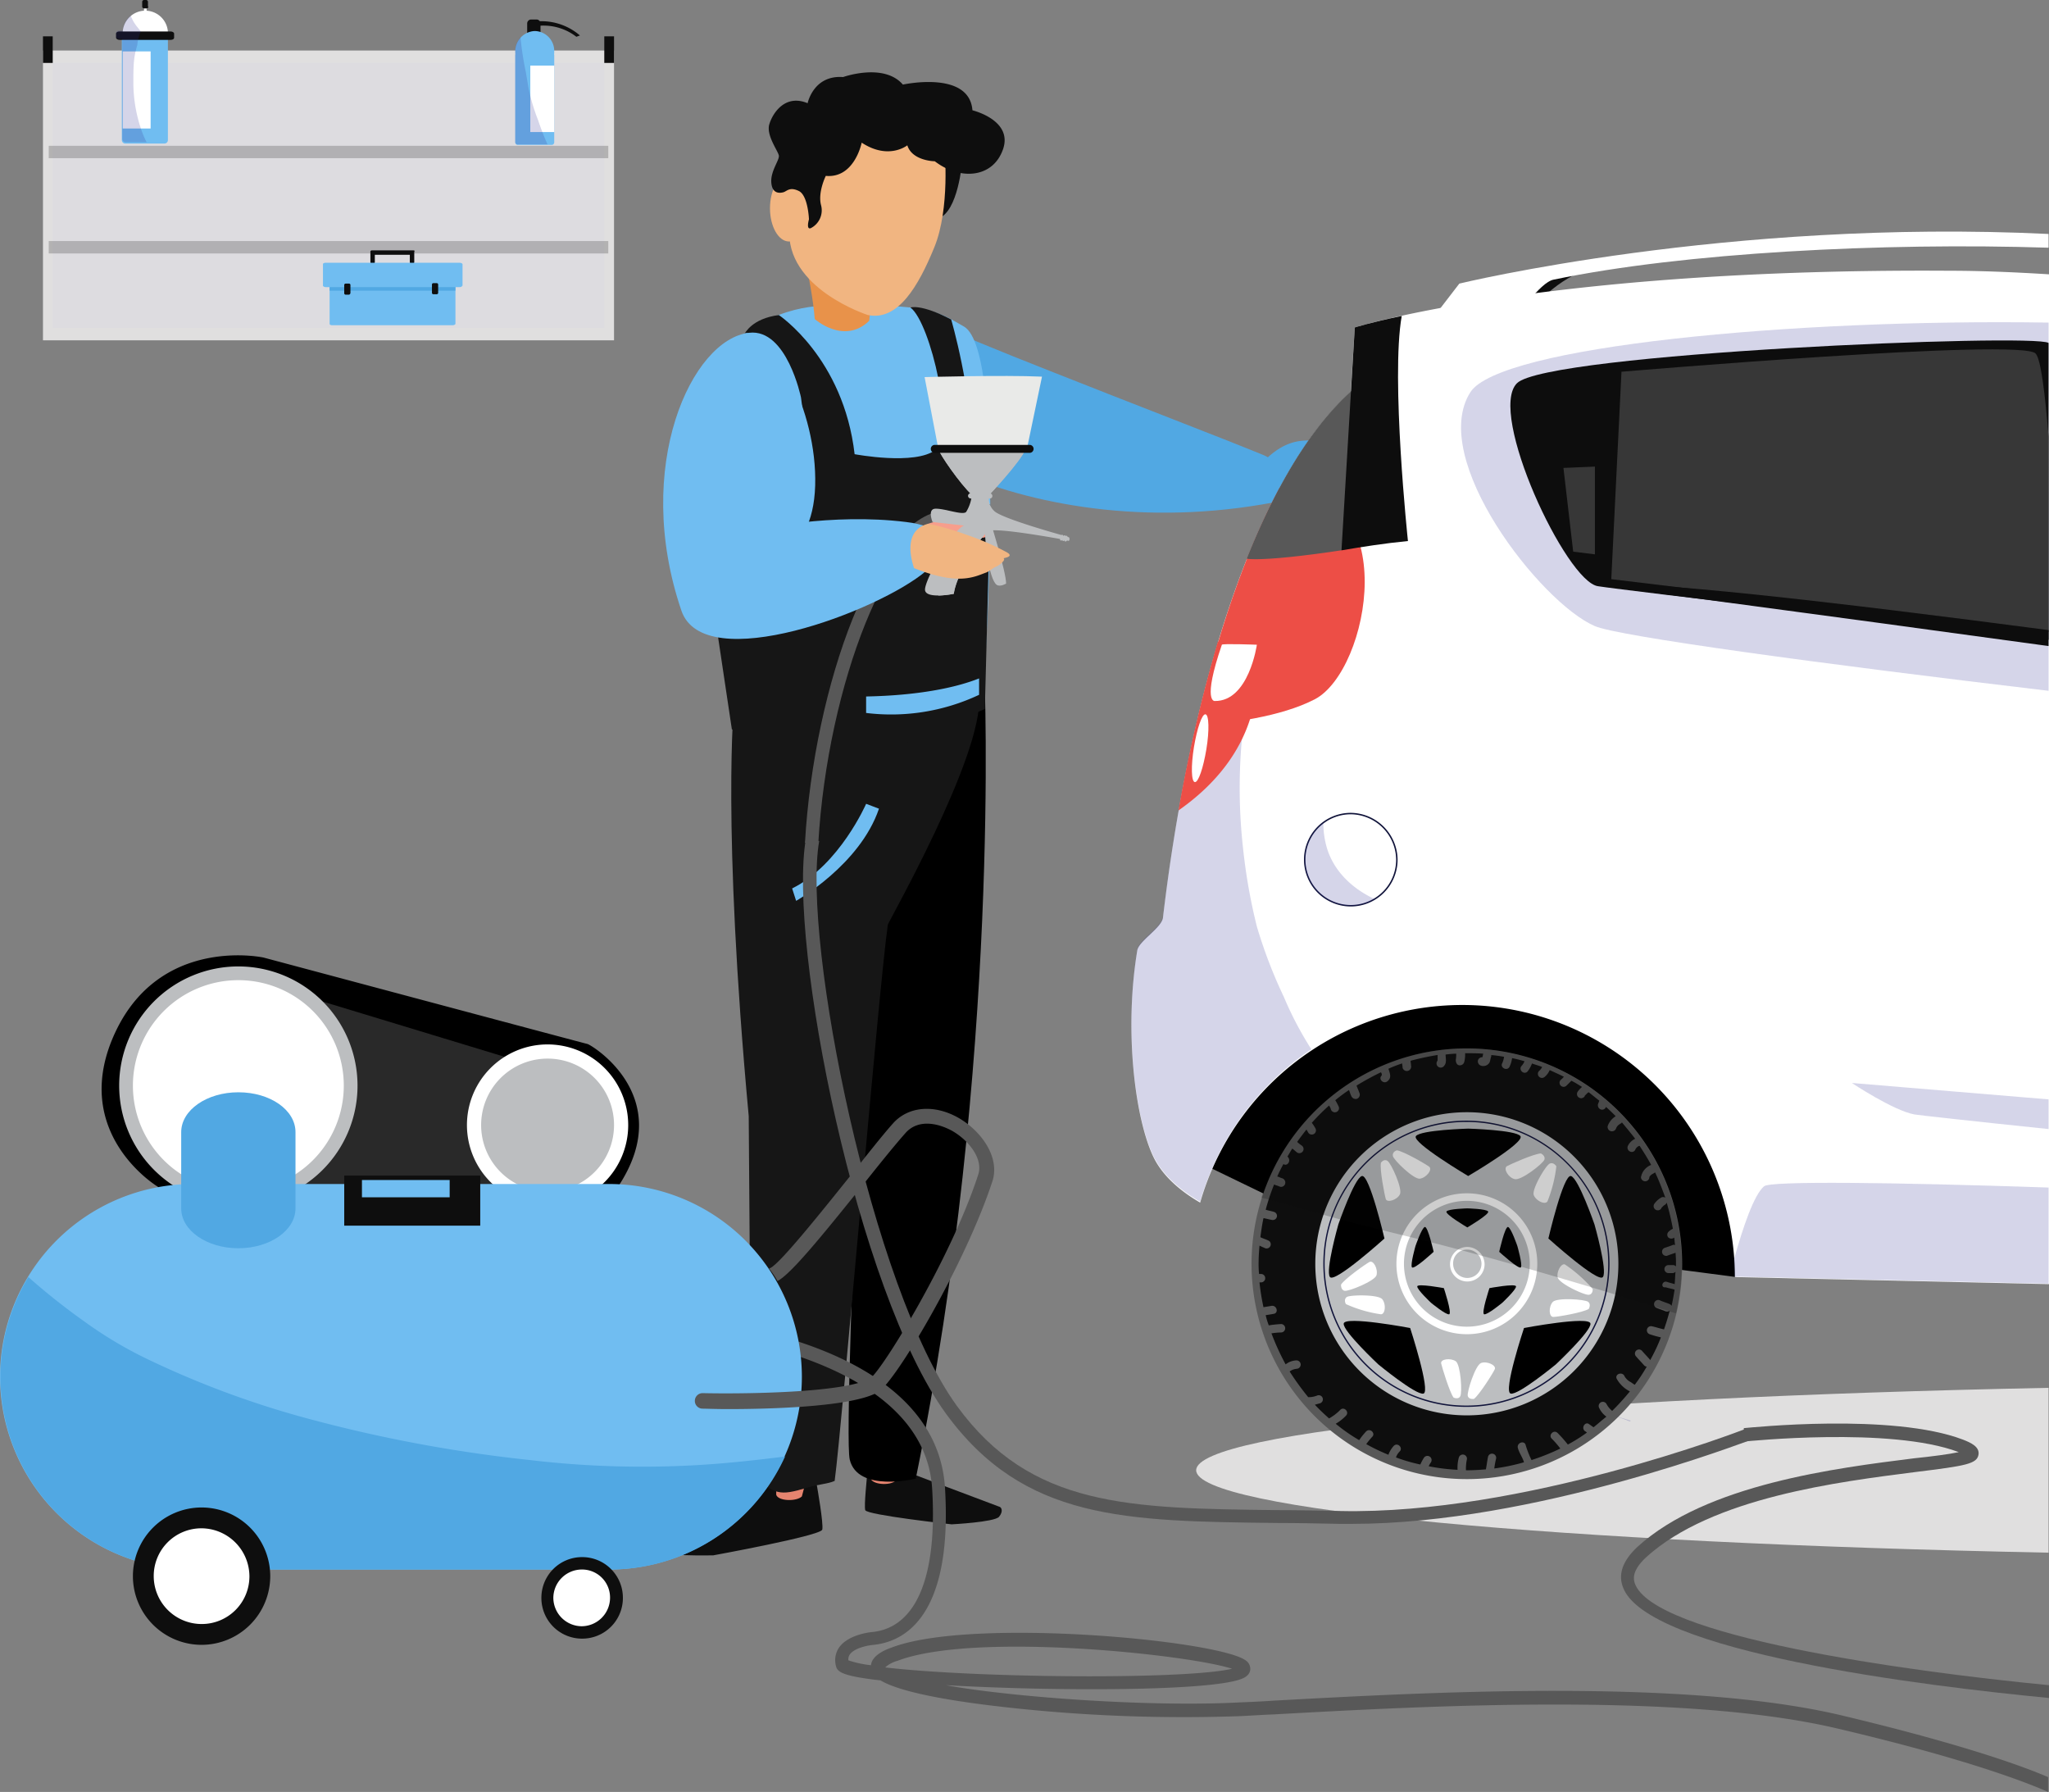 <svg xmlns="http://www.w3.org/2000/svg" width="384" height="335.761" viewBox="0 0 384 335.761">
  <rect x="0" y="0" width="384" height="335.761" fill="#808080" stroke="none"/>
  <g id="vector-5" transform="translate(-19.5 -14.2)">
    <g id="Group_521" data-name="Group 521" transform="translate(140.976 27.76)">
      <path id="Path_875" data-name="Path 875" d="M219.686,253.884s-3.653-.581-4.4,1.411c-8.967,24.742,0,58.783,0,73.313,0,0,4.65,3.736,5.231.581.5-2.823,11.624-72.483,11.624-72.483Z" transform="translate(-173.53 -68.428)" fill="#e5846f"/>
      <g id="Group_520" data-name="Group 520" transform="translate(0 0)">
        <path id="Path_877" data-name="Path 877" d="M235.593,49.809s-.747,9.714-4.566,10.794c0,0-2.823-16.273,1.827-13.949S235.593,49.809,235.593,49.809Z" transform="translate(-176.734 -33.23)" fill="#0e0e0e"/>
        <g id="Group_515" data-name="Group 515" transform="translate(35.064 43.314)">
          <path id="Path_878" data-name="Path 878" d="M315.61,121.665a9.7,9.7,0,0,1-5.812,4.317,2.882,2.882,0,0,0-.5-2.325C315.029,120.17,317.437,118.593,315.61,121.665Z" transform="translate(-225.227 -89.035)" fill="#51a8e3"/>
          <g id="Group_514" data-name="Group 514" transform="translate(78.676 25.556)">
            <path id="Path_879" data-name="Path 879" d="M308.529,124.207a29.482,29.482,0,0,0,4.068-4.068,36.361,36.361,0,0,0,3.736-4.982c.913-1.328-.664-.83-.747-.913-.083,0,.166-.083-.166-.415a2.544,2.544,0,0,0-1.411-.332c-.249,0-1.162.083-1.495.083-1.827.083-5.314.249-9.714,5.729C302.8,119.309,304.294,124.954,308.529,124.207Z" transform="translate(-302.8 -113.48)" fill="#51a8e3"/>
          </g>
          <path id="Path_880" data-name="Path 880" d="M217.638,82.7s-8.967,6.891-9.382,8.469c-3.487,13.782,35.868,38.525,84.355,28.312,0,0,.332-6.476-4.317-8.386-7.888-3.238-24.576-9.631-39.853-15.692C227.518,87.183,221.872,84.194,217.638,82.7Z" transform="translate(-208.041 -82.7)" fill="#51a8e3"/>
        </g>
        <path id="Path_881" data-name="Path 881" d="M216.282,345.932s-1.162.581-1.162,1-.581,5.563-.332,6.476c.332.913,16.19,2.657,16.19,2.657s8.054-.415,8.884-1.411.5-1.827,0-1.91c-.5-.166-18.93-7.14-18.93-7.14Z" transform="translate(-174.111 -84.008)" fill="#0e0e0e"/>
        <path id="Path_882" data-name="Path 882" d="M195.857,348.066s1.578.664,1.578,1.162c.083.5,1.245,7.057,1,8.22-.332,1.162-20.425,4.816-20.425,4.816s-10.3.249-11.458-1-.747-2.242-.166-2.491c.581-.166,23.58-10.876,23.58-10.876Z" transform="translate(-165.809 -84.399)" fill="#0e0e0e"/>
        <path id="Path_883" data-name="Path 883" d="M194.866,341.7s-.166,7.971-.166,8.137c.332,1.245,3.819,1.328,4.816.332l1.993-7.638Z" transform="translate(-170.712 -83.346)" fill="#e5846f"/>
        <path id="Path_884" data-name="Path 884" d="M216.078,338s-.166,7.888-.083,8.137c.332,1.245,3.653,1.411,4.65.5l1.495-7.971Z" transform="translate(-174.323 -82.718)" fill="#e5846f"/>
        <path id="Path_885" data-name="Path 885" d="M236.5,166.5s3.155,72.483-12.869,150.611c0,0-10.877,2.657-12.371-3.57s5.314-143.886,5.314-143.886Z" transform="translate(-173.486 -53.61)"/>
        <path id="Path_886" data-name="Path 886" d="M204.633,263.364a62.415,62.415,0,0,1-13.533,2.325c.415,22.5,2.408,46.661,2.989,66.339,0,0,4.982,4.234,6.061,0,2.325-9.216,4.816-35.453,10.3-69.328C208.7,263.613,206.875,262.7,204.633,263.364Z" transform="translate(-170.101 -69.938)" fill="#f79e8c"/>
        <path id="Path_887" data-name="Path 887" d="M188.329,316.922c4.566,3.57,5.065,3.985,10.544,2.325,1.744-.581,3.819-.664,5.065-1.245,1.411-10.461,8.3-92.824,9.963-104.2,0-.415,17.851-31.633,17.1-42.759-.166-2.989-21.338,1.245-21.5-1.661-7.389-.083-18.93-.664-24.41,2.906,0,0-2.325,22.417,2.74,77.381C187.831,249.67,188.329,316.922,188.329,316.922Z" transform="translate(-168.991 -54.084)" fill="#161616"/>
        <path id="Path_888" data-name="Path 888" d="M203.2,83.276s-9.548-1.245-18.764,6.891c0,0-6.227,46.91.083,67.5,0,0,30.72,13.949,46.744-1.494,0,0,4.733-64.263-3.57-69.078C222.881,84.356,221.054,82.7,203.2,83.276Z" transform="translate(-168.505 -39.464)" fill="#70bdf1"/>
        <path id="Path_889" data-name="Path 889" d="M192.975,84.994s12.122,8.054,14.2,26.07c0,0,11.375,2.159,15.194-.83,3.819-2.906-.913-23.829-4.733-26.652,0,0,1.91-.747,7.638,2.242,0,0,3.9,13.284,4.068,25.987,0,0,.581,7.389,3.238,8.718l-1,38.275-20.01,8.552-27.4-4.733L181.6,145.438l7.389-13.782s10.378-.332,10.794-14.7-8.137-29.309-13.2-28.561C186.665,88.482,187.827,85.659,192.975,84.994Z" transform="translate(-168.489 -39.522)" fill="#161616"/>
        <path id="Path_890" data-name="Path 890" d="M199.1,62.884s3.072,12.039,3.57,18.93c0,0,5.48,4.9,10.212.332,0,0,1.827-18.1,5.646-20.923C222.348,58.566,199.1,62.884,199.1,62.884Z" transform="translate(-171.459 -35.594)" fill="#e8924a"/>
        <path id="Path_891" data-name="Path 891" d="M207.157,38.161S221.023,36,226.752,46.131c0,0,1.079,11.126-1.91,18.432s-6.808,13.866-12.454,12.7c0,0-15.609-4.982-14.7-16.356C198.522,50.615,202.757,39.572,207.157,38.161Z" transform="translate(-171.214 -31.794)" fill="#f1b581"/>
        <path id="Path_892" data-name="Path 892" d="M200.44,59.927c0,3.4-1.578,6.227-3.57,6.227s-3.57-2.823-3.57-6.227,1.578-6.227,3.57-6.227S200.44,56.523,200.44,59.927Z" transform="translate(-170.475 -34.464)" fill="#f1b581"/>
        <g id="Group_516" data-name="Group 516" transform="translate(29.384 82.087)">
          <path id="Path_893" data-name="Path 893" d="M203.691,191.836l-2.491-.166c1.661-29.309,13.367-62.1,26.652-62.27v2.491C217.39,132.057,205.434,161.7,203.691,191.836Z" transform="translate(-201.2 -129.4)" fill="#585858"/>
        </g>
        <path id="Path_894" data-name="Path 894" d="M195.019,101.414s-2.657-12.952-9.714-12.122c-10.71,1.162-21.919,24.991-12.7,52.058,4.234,12.454,37.113.083,45.914-7.472,0,0,8.635-7.638-3.819-9.133-14.032-1.744-28.146,1.411-27.4,1.411C189.54,126.156,197.344,117.106,195.019,101.414Z" transform="translate(-166.382 -40.499)" fill="#70bdf1"/>
        <g id="Group_519" data-name="Group 519" transform="translate(49.144 56.884)">
          <path id="Path_895" data-name="Path 895" d="M228.508,132.271a11.561,11.561,0,0,1,9.216.747c4.65,2.574.415,2.076-11.624,1.411Z" transform="translate(-225.186 -104.578)" fill="#f79e8c"/>
          <g id="Group_518" data-name="Group 518" transform="translate(2.657)">
            <path id="Path_896" data-name="Path 896" d="M240.339,125.764a3.1,3.1,0,0,0,.913,2.989c1.328,1.411,12.786,4.566,12.786,4.566l1.245,1s-13.949-2.657-15.194-1.744-5.895,7.971-6.393,11.707c0,0-5.314,1.079-5.4-.747s5.148-11.209,7.306-12.039l-5.895-.664s-1-2.408.5-2.491c1.744-.083,5.231,1.328,5.812.581A7.386,7.386,0,0,0,237.1,125.1Z" transform="translate(-228.217 -103.467)" fill="#bcbec0"/>
            <path id="Path_897" data-name="Path 897" d="M237.61,123.626l2.989.249s6.227-6.559,7.057-8.884c.83-2.408-7.555-2.491-7.555-2.491s-8.967,1.661-8.8,2.491C231.466,115.9,235.368,121.55,237.61,123.626Z" transform="translate(-228.726 -101.329)" fill="#bcbec0"/>
            <path id="Path_898" data-name="Path 898" d="M237.61,123.626l2.989.249s6.227-6.559,7.057-8.884c.83-2.408-7.555-2.491-7.555-2.491s-8.967,1.661-8.8,2.491C231.466,115.9,235.368,121.55,237.61,123.626Z" transform="translate(-228.726 -101.329)" fill="#bcbec0"/>
            <path id="Path_899" data-name="Path 899" d="M228.2,99.257s14.779-.415,22-.083l-2.823,13.533H230.774Z" transform="translate(-228.2 -99.045)" fill="#e9eae8"/>
            <path id="Path_900" data-name="Path 900" d="M248.862,115.347a.744.744,0,0,1-.747.747H230.347a.744.744,0,0,1-.747-.747h0a.744.744,0,0,1,.747-.747h17.768a.744.744,0,0,1,.747.747Z" transform="translate(-228.438 -101.685)" fill="#0e0e0e"/>
            <path id="Path_901" data-name="Path 901" d="M242.566,126a.536.536,0,0,0-.5-.5H238.5a.536.536,0,0,0-.5.5h0a.536.536,0,0,0,.5.5h3.57a.479.479,0,0,0,.5-.5Z" transform="translate(-229.863 -103.535)" fill="#bcbec0"/>
            <g id="Group_517" data-name="Group 517" transform="translate(25.374 29.769)">
              <path id="Path_902" data-name="Path 902" d="M260.781,135.891c0,.166-.166.249-.332.166h0a.265.265,0,0,1-.249-.249v-.249c0-.166.166-.249.332-.166h0a.265.265,0,0,1,.249.249Z" transform="translate(-259.005 -134.978)" fill="#bcbec0"/>
              <path id="Path_903" data-name="Path 903" d="M260.281,135.847a.357.357,0,0,1-.332.332h0c-.166,0-.249-.166-.249-.415l.083-.332a.357.357,0,0,1,.332-.332h0c.166,0,.249.166.249.415Z" transform="translate(-258.92 -134.934)" fill="#bcbec0"/>
              <path id="Path_904" data-name="Path 904" d="M259.792,135.747c-.083.249-.249.332-.332.332h0c-.166,0-.249-.249-.166-.415l.083-.332c.083-.249.249-.332.332-.332h0c.166,0,.249.249.166.5Z" transform="translate(-258.846 -134.917)" fill="#bcbec0"/>
              <path id="Path_905" data-name="Path 905" d="M259.291,135.647c-.083.249-.166.332-.332.332h0c-.166,0-.249-.249-.166-.415l.083-.332c.083-.249.166-.332.332-.332h0c.166,0,.249.249.166.415Z" transform="translate(-258.761 -134.9)" fill="#bcbec0"/>
            </g>
            <path id="Path_906" data-name="Path 906" d="M242.8,131.421s2.989,9.548,2.989,11.79c0,0-1.079.664-1.744.249-1.494-1-2.491-8.884-2.159-12.039C242.219,128.349,242.8,131.421,242.8,131.421Z" transform="translate(-230.512 -104.308)" fill="#bcbec0"/>
            <path id="Path_907" data-name="Path 907" d="M242.55,130.325a2.325,2.325,0,0,1-4.65,0A2.27,2.27,0,0,1,240.225,128,2.321,2.321,0,0,1,242.55,130.325Z" transform="translate(-229.846 -103.959)" fill="#bcbec0"/>
            <path id="Path_908" data-name="Path 908" d="M242.055,130.478a1.578,1.578,0,1,1-1.578-1.578A1.576,1.576,0,0,1,242.055,130.478Z" transform="translate(-230.016 -104.112)" fill="#bcbec0"/>
            <path id="Path_909" data-name="Path 909" d="M238.105,134.1c-4.151,3.487-7.057,9.133-6.808,12.039a15.531,15.531,0,0,0,2.906-.332c.332-3.238,3.9-8.967,5.646-11.043C239.434,134.93,238.105,134.1,238.105,134.1Z" transform="translate(-228.723 -104.995)" fill="#bcbec0"/>
          </g>
          <path id="Path_910" data-name="Path 910" d="M228.321,132.4a49.113,49.113,0,0,1,7.223,2.076,48.075,48.075,0,0,1,7.306,3.155c1.827.913-.249,1.162-.415,1.245-.083,0,.332,0,0,.5a3.951,3.951,0,0,1-1.411,1.079c-.332.083-1.328.913-1.827,1.079-2.242.83-5.231,2.491-13.533-.83C225.747,140.7,222.924,133.811,228.321,132.4Z" transform="translate(-224.999 -104.706)" fill="#f1b581"/>
        </g>
        <path id="Path_911" data-name="Path 911" d="M218.991,44.2s-3.487,2.823-8.552-.5c0,0-1.328,6.725-6.725,6.227,0,0-1.494,2.989-.913,5.4a3.75,3.75,0,0,1-1.91,4.4c-.913.332-.332-1.661-.332-1.661s-.166-4.483-1.91-5.314-2.242.083-2.906.249-2.076.332-2.242-1.827,1.578-4.234,1.411-5.065c-.166-.913-2.491-3.9-1.744-5.978.664-2.076,2.989-5.563,7.14-3.819,0,0,1.079-5.314,6.642-4.9,0,0,7.638-2.74,11.209,1.411,0,0,12.454-2.74,13.035,4.816,0,0,7.638,1.827,5.729,7.306s-8.137,5.812-12.786,2.242C224.056,47.194,219.9,47.111,218.991,44.2Z" transform="translate(-170.428 -30.532)" fill="#0e0e0e"/>
      </g>
      <path id="Path_912" data-name="Path 912" d="M236.172,167.3v3.072a38.63,38.63,0,0,1-21.172,3.4V170.7C215,170.621,227.371,170.787,236.172,167.3Z" transform="translate(-174.158 -53.745)" fill="#70bdf1"/>
      <path id="Path_913" data-name="Path 913" d="M212.166,195.6s-4.982,11.458-13.866,15.858l.747,2.325s11.956-6.725,15.526-17.27Z" transform="translate(-171.323 -58.549)" fill="#70bdf1"/>
    </g>
    <path id="Path_915" data-name="Path 915" d="M449.244,327.4c-91.911,1.827-159.744,8.054-159.744,15.443s67.833,13.616,159.744,15.443Z" transform="translate(-45.827 -53.159)" fill="#e0dfdf"/>
    <g id="Group_529" data-name="Group 529" transform="translate(231.534 57.591)">
      <g id="Group_528" data-name="Group 528">
        <g id="Group_527" data-name="Group 527">
          <g id="Group_522" data-name="Group 522" transform="translate(56.476)">
            <path id="Path_916" data-name="Path 916" d="M361.664,82.462c.166,0,2.989-.5,3.072-.5.166,0,6.227-6.725,11.375-6.974C381.342,74.658,361,76.069,361,76.069Z" transform="translate(-345.972 -67.9)" fill="#0d0d0d"/>
            <path id="Path_917" data-name="Path 917" d="M458.308,66.909c-60.278-2.906-110.426,9.3-110.426,9.3L342.9,82.684l15.526.166s4.483-6.891,7.14-7.389c24.327-5.065,61.689-6.974,92.741-5.978Z" transform="translate(-342.9 -66.461)" fill="#fff"/>
          </g>
          <path id="Path_918" data-name="Path 918" d="M284.965,261.147l18.515,8.967L361.1,280.658l27.98,3.653s8.137-24.742,7.721-30.056,5.646-42.178-24.742-47.491c-30.471-5.314-51.56-14.2-62.935-9.714S279.9,233.167,279.9,234.412C279.983,235.574,284.965,261.147,284.965,261.147Z" transform="translate(-275.731 -88.418)"/>
          <path id="Path_919" data-name="Path 919" d="M446.762,75.961c-6.642-.415-12.952-.664-18.6-.664-75.97-.5-111.422,10.627-111.422,10.627l-.747,12.122c-19.1,17.187-30.637,59.53-35.2,98.47-.249,1.91-4.566,4.4-4.816,6.144-2.491,15.028-.415,31.384,2.989,38.608,1.578,3.321,4.65,6.227,8.8,8.635a51.094,51.094,0,0,1,100.214,13.948l58.866,1.328V75.961Z" transform="translate(-274.879 -67.958)" fill="#fff"/>
          <path id="Path_920" data-name="Path 920" d="M459.391,86.986c-48.239-.747-102.87,4.483-108.35,13.035-7.971,12.454,13.2,39.521,23.331,43.838,4.4,1.91,42.261,7.057,85.02,12.122Z" transform="translate(-287.508 -69.933)" fill="#2e3192" opacity="0.2"/>
          <path id="Path_921" data-name="Path 921" d="M298.393,215a106.4,106.4,0,0,1-2.574-14.53,101.525,101.525,0,0,1,.415-26.07c-3.072.83-6.144,1.827-9.216,2.74a333.56,333.56,0,0,0-6.227,36.034c-.249,1.91-4.566,4.4-4.816,6.144-2.491,15.028-.415,31.384,2.989,38.608,1.578,3.321,4.65,6.227,8.8,8.635A51.565,51.565,0,0,1,308.605,238a64.892,64.892,0,0,1-5.148-9.8A90.3,90.3,0,0,1,298.393,215Z" transform="translate(-274.879 -84.782)" fill="#2e3192" opacity="0.2"/>
          <path id="Path_922" data-name="Path 922" d="M311.751,163.9c10.3-5.4,16.605-39.853-6.061-39.6h-.581c-6.559,12.288-11.79,27.9-15.609,44.586C295.81,168.387,305.358,167.225,311.751,163.9Z" transform="translate(-277.361 -76.278)" fill="#ed4e46"/>
          <path id="Path_923" data-name="Path 923" d="M324.812,100.328A8.388,8.388,0,0,0,324.148,99c-9.382,6.476-17.1,18.93-23.248,34.29,4.483.5,17.685-1.578,17.685-1.578l7.223-2.574S324.729,100.744,324.812,100.328Z" transform="translate(-279.296 -71.984)" fill="#585858"/>
          <path id="Path_924" data-name="Path 924" d="M324.791,87.659,322.3,129.421c3.9-.664,8.137-1.328,12.454-1.744,0,0-3.238-30.554-1.162-42.178C327.614,86.745,324.791,87.659,324.791,87.659Z" transform="translate(-282.928 -69.693)" fill="#0d0d0d"/>
          <path id="Path_925" data-name="Path 925" d="M461.281,91.5c-2.74-1.827-94.07,1.91-99.632,7.555-5.563,5.563,9.216,37.2,15.194,38.026,5.231.83,68.58,8.22,84.439,10.046Z" transform="translate(-289.398 -70.633)" fill="#0d0d0d"/>
          <g id="Group_526" data-name="Group 526" transform="translate(22.518 153.051)">
            <g id="Group_525" data-name="Group 525">
              <path id="Path_926" data-name="Path 926" d="M382.7,291.151A40.351,40.351,0,1,1,342.351,250.8,40.395,40.395,0,0,1,382.7,291.151Z" transform="translate(-302 -250.8)" fill="#585858"/>
              <path id="Path_927" data-name="Path 927" d="M380.151,294.742c.5.166.913.249,1.411.415.083-.747.083-1.578.166-2.325a.717.717,0,0,1-.5.249h-.83a.747.747,0,0,1,0-1.495h.83a.754.754,0,0,1,.581.249V291.5a20.216,20.216,0,0,0-.083-2.242c-.083,0-.083.083-.166.083-.5.166-1,.332-1.411.5a.776.776,0,0,1-.415-1.494c.5-.166,1-.332,1.411-.5a.529.529,0,0,1,.5,0c-.083-.5-.083-.913-.166-1.411a.873.873,0,0,1-1.079,0,.777.777,0,0,1,0-1.079,2.983,2.983,0,0,1,.83-.581,46.772,46.772,0,0,0-1.162-4.9.829.829,0,0,1-.332.415c-.083.083-.166.083-.249.166h0l-.083.083-.249.249-.083.083v.083a.783.783,0,1,1-1.328-.83,4.165,4.165,0,0,1,1.245-1.162.754.754,0,0,1,.83,0c-.581-1.578-1.162-3.155-1.91-4.733-.166.083-.415.249-.581.332-.249.166-.5.415-.5.581a.79.79,0,0,1-1.577,0,3.037,3.037,0,0,1,1.91-2.325c-.664-1.245-1.411-2.408-2.159-3.57h-.083a1.321,1.321,0,0,0-.747.747.726.726,0,0,1-1.079.249.791.791,0,0,1-.249-1.079,2.777,2.777,0,0,1,1.328-1.245c-.83-1.079-1.66-2.076-2.491-3.072-.083.083-.083.166-.166.166a3.512,3.512,0,0,0-.581.415,1.736,1.736,0,0,0-.332.5.816.816,0,0,1-1.578-.415,3.592,3.592,0,0,1,1.494-1.827c-.581-.581-1.162-1.162-1.827-1.744a.752.752,0,0,1-.913.5.854.854,0,0,1-.581-1c.083-.249.166-.415.249-.664-.664-.5-1.328-1.079-1.993-1.577h0c-.083,0-.083.083-.166.083h0l-.249.249-.249.249-.083.083v.083a.783.783,0,1,1-1.328-.83,4.351,4.351,0,0,1,.83-.913c-.664-.415-1.328-.83-1.993-1.162l-.913.913a.763.763,0,1,1-1.079-1.079,3.834,3.834,0,0,0,.581-.581c-.83-.415-1.744-.83-2.657-1.245a3.468,3.468,0,0,1-.913,1.245.763.763,0,0,1-1.079-1.079,2.586,2.586,0,0,0,.581-.747c-.581-.249-1.245-.415-1.91-.664A5.285,5.285,0,0,1,354,255.3c-.664.747-1.827-.332-1.079-1.079a2.764,2.764,0,0,0,.5-.83,23.774,23.774,0,0,0-2.325-.581,5.51,5.51,0,0,1-.5,1.661c-.5.83-1.827.083-1.328-.747a4.757,4.757,0,0,0,.332-1.162,23.964,23.964,0,0,0-2.408-.332v.249c-.166.415-.166.83-.332,1.162a1.344,1.344,0,0,1-1.578.581.854.854,0,0,1-.581-1,.825.825,0,0,1,.83-.581c.083-.166.083-.415.166-.664-.913-.083-1.827-.083-2.74-.083h-.664a5.648,5.648,0,0,1-.166,1.661.854.854,0,0,1-1,.581c-.415-.083-.581-.581-.581-1a5.482,5.482,0,0,0,.083-1.162,16.119,16.119,0,0,0-1.993.166h0c0,.664.249,1.494-.249,2.076a.783.783,0,1,1-1.328-.83c0-.083.083-.083.083-.166v-1a49.775,49.775,0,0,0-5.065,1.079c0,.332.083.581.083.913a.816.816,0,0,1-1.578.415c0-.249-.083-.581-.083-.83a23.667,23.667,0,0,0-2.574,1c.249.83.664,1.661-.166,2.325-.747.664-1.827-.415-1.079-1.079v-.166a.634.634,0,0,0-.166-.415,48.645,48.645,0,0,0-4.566,2.491c.166.5.415,1,.581,1.494a.823.823,0,0,1-.581,1,.9.9,0,0,1-1-.581c-.166-.332-.249-.664-.415-1.079a29.5,29.5,0,0,0-2.574,1.91,9.078,9.078,0,0,1,.664,1.245.776.776,0,1,1-1.494.415,2.488,2.488,0,0,0-.332-.664,39.717,39.717,0,0,0-3.238,3.238,6.924,6.924,0,0,1,.664,1,.783.783,0,0,1-1.328.83c-.083-.166-.249-.415-.332-.581-.581.747-1.162,1.495-1.744,2.325a5.82,5.82,0,0,0,.83.664.783.783,0,1,1-.83,1.328c-.332-.249-.581-.5-.913-.747-.332.5-.581,1-.913,1.495a1.146,1.146,0,0,1,.249.332.88.88,0,0,1-.249,1.079.623.623,0,0,1-.747,0c-.415.747-.83,1.578-1.162,2.325.332.083.581.249.913.332a.854.854,0,0,1,.581,1,.788.788,0,0,1-1,.581c-.332-.166-.747-.249-1.079-.415a39.529,39.529,0,0,0-1.577,4.733c.5.166,1.079.249,1.577.415a.776.776,0,0,1-.415,1.494c-.5-.083-1.079-.249-1.578-.332-.249,1.162-.415,2.325-.581,3.57.5.249,1.079.415,1.578.664a.783.783,0,0,1-.83,1.328,9.742,9.742,0,0,1-.913-.415c-.083,1-.166,2.076-.166,3.155a18.056,18.056,0,0,0,.083,2.159h.415a.79.79,0,0,1,0,1.577h-.332a41.766,41.766,0,0,0,.747,4.65l1.495-.249c1-.166,1.411,1.328.415,1.494l-1.495.249a12.832,12.832,0,0,0,.581,1.91,22.084,22.084,0,0,1,2.325-.249.79.79,0,0,1,0,1.578,13.579,13.579,0,0,0-1.827.166,46.1,46.1,0,0,0,2.657,5.812,3.5,3.5,0,0,1,2.076-.747.79.79,0,0,1,0,1.577,2.606,2.606,0,0,0-1.328.5,50.865,50.865,0,0,0,3.487,4.816,4.336,4.336,0,0,0,1.744-.332.776.776,0,1,1,.415,1.495c-.332.083-.581.166-.913.249.83.913,1.744,1.744,2.657,2.574a9.157,9.157,0,0,0,2.076-1.578c.664-.747,1.827.332,1.079,1.079a8.451,8.451,0,0,1-1.91,1.494,32.136,32.136,0,0,0,4.4,3.072,12.936,12.936,0,0,1,1.328-1.661c.747-.664,1.827.415,1.079,1.079a15.168,15.168,0,0,0-1.079,1.328,38.1,38.1,0,0,0,4.151,1.993,4.921,4.921,0,0,1,1-1.661c.747-.747,1.827.415,1.079,1.079a2.929,2.929,0,0,0-.664,1.079,31.554,31.554,0,0,0,4.566,1.328,9.078,9.078,0,0,1,.664-1.245.783.783,0,1,1,1.328.83,3.365,3.365,0,0,0-.415.747,38.341,38.341,0,0,0,5.4.664,7.149,7.149,0,0,1,.249-2.325.776.776,0,0,1,1.494.415,8.086,8.086,0,0,0-.166,1.993h.332c1.162,0,2.325-.083,3.4-.166.166-.83.249-1.661.415-2.408a.776.776,0,0,1,1.494.415,14.073,14.073,0,0,0-.332,1.827,38.8,38.8,0,0,0,5.563-1.162c-.249-.913-.913-1.744-1.162-2.74-.166-1,1.328-1.411,1.495-.415a18.739,18.739,0,0,0,1.079,2.74,43.027,43.027,0,0,0,5.4-2.159,16.613,16.613,0,0,0-1.578-1.827c-.747-.664.332-1.827,1.079-1.079a23.652,23.652,0,0,1,1.91,2.159,32.091,32.091,0,0,0,3.57-2.242,1.144,1.144,0,0,0-.332-.249c-.83-.581,0-1.91.747-1.328.249.166.581.415.83.581.83-.664,1.578-1.328,2.408-1.993a4.106,4.106,0,0,1-1.328-1.577.783.783,0,1,1,1.328-.83,4.223,4.223,0,0,0,1.079,1.328,45.488,45.488,0,0,0,3.321-3.653,5.811,5.811,0,0,1-2.491-2.408c-.332-.913,1.162-1.328,1.494-.415a2.862,2.862,0,0,0,1,1c.332.166.581.415.913.581a30.084,30.084,0,0,0,2.242-3.4.718.718,0,0,1-.5-.249c-.5-.581-1-1.079-1.494-1.661a.763.763,0,0,1,1.079-1.079c.5.581,1,1.079,1.494,1.661a.081.081,0,0,0,.083.083,33.073,33.073,0,0,0,1.993-4.234,19.4,19.4,0,0,1-2.076-.581.776.776,0,0,1,.415-1.495c.747.166,1.494.415,2.242.581.415-1.162.747-2.325,1.079-3.487a.982.982,0,0,1-.83.083c-.581-.249-1.162-.415-1.744-.664a.783.783,0,1,1,.83-1.328c.581.249,1.162.415,1.743.664a.648.648,0,0,1,.332.332c.249-1,.415-2.076.581-3.072h-.083c-.5-.166-1.079-.249-1.577-.415C378.822,295.9,379.238,294.41,380.151,294.742Z" transform="translate(-302.272 -250.987)" fill="#0e0e0e"/>
              <path id="Path_928" data-name="Path 928" d="M373.19,293.6a28.4,28.4,0,1,1-28.4-28.4A28.383,28.383,0,0,1,373.19,293.6Z" transform="translate(-304.444 -253.244)" fill="#bcbec0"/>
              <path id="Path_929" data-name="Path 929" d="M331.191,276.5s.581-.83,1.245-.332c.664.415,2.823,5.148,2.325,6.227s-2.408,1.661-2.657.913C331.855,282.478,330.942,277.745,331.191,276.5Z" transform="translate(-306.947 -255.079)" fill="#fff"/>
              <path id="Path_930" data-name="Path 930" d="M334.643,273.8s-.913.249-.747,1.079c.166.747,3.9,4.4,5.065,4.234s2.408-1.661,1.744-2.242C340.04,276.374,335.889,273.966,334.643,273.8Z" transform="translate(-307.41 -254.704)" fill="#fff"/>
              <path id="Path_931" data-name="Path 931" d="M365.949,274.5s.913.415.664,1.162-4.4,3.985-5.563,3.653c-1.162-.249-2.159-1.91-1.495-2.408C360.3,276.493,364.621,274.583,365.949,274.5Z" transform="translate(-311.733 -254.823)" fill="#fff"/>
              <path id="Path_932" data-name="Path 932" d="M369.925,277.282s-.5-.83-1.245-.5-3.4,4.816-2.989,5.895,2.159,1.91,2.574,1.162A25.29,25.29,0,0,0,369.925,277.282Z" transform="translate(-312.803 -255.197)" fill="#fff"/>
              <path id="Path_933" data-name="Path 933" d="M377.651,304.153s.083,1-.747,1.079-5.48-2.076-5.812-3.238c-.249-1.162.747-2.823,1.411-2.408A26.084,26.084,0,0,1,377.651,304.153Z" transform="translate(-313.72 -259.069)" fill="#fff"/>
              <path id="Path_934" data-name="Path 934" d="M376.606,309.225s.5-.83-.083-1.328c-.664-.5-5.812-.83-6.642,0-.83.913-.747,2.823.083,2.823S375.527,309.889,376.606,309.225Z" transform="translate(-313.422 -260.405)" fill="#fff"/>
              <path id="Path_935" data-name="Path 935" d="M351.96,328.5s-1,.166-1.162-.581,1.411-5.729,2.491-6.144,2.906.415,2.574,1.162S352.956,327.755,351.96,328.5Z" transform="translate(-310.28 -262.828)" fill="#fff"/>
              <path id="Path_936" data-name="Path 936" d="M347.123,328.131s.913.415,1.245-.249c.415-.664.083-5.895-.83-6.559-1-.664-2.906-.415-2.74.415C344.964,322.485,346.375,327.134,347.123,328.131Z" transform="translate(-309.262 -262.705)" fill="#fff"/>
              <path id="Path_937" data-name="Path 937" d="M323.263,308.167s-.5-.83.166-1.328c.664-.415,5.895-.5,6.642.415s.581,2.823-.249,2.823A24.078,24.078,0,0,1,323.263,308.167Z" transform="translate(-305.579 -260.261)" fill="#fff"/>
              <path id="Path_938" data-name="Path 938" d="M322.2,303.222s-.083,1,.664,1.162,5.646-1.827,5.978-2.906c.332-1.162-.581-2.906-1.328-2.491S322.864,302.142,322.2,303.222Z" transform="translate(-305.428 -258.968)" fill="#fff"/>
              <g id="Group_523" data-name="Group 523" transform="translate(13.45 13.533)">
                <path id="Path_939" data-name="Path 939" d="M345.018,267.349a26.569,26.569,0,1,1-26.569,26.569,26.54,26.54,0,0,1,26.569-26.569m0-.249a26.818,26.818,0,1,0,26.818,26.818A26.859,26.859,0,0,0,345.018,267.1Z" transform="translate(-318.2 -267.1)" fill="#10133a"/>
              </g>
              <path id="Path_940" data-name="Path 940" d="M361.1,296.7a13.2,13.2,0,1,1-13.2-13.2A13.182,13.182,0,0,1,361.1,296.7Z" transform="translate(-307.55 -256.35)" fill="#fff"/>
              <path id="Path_941" data-name="Path 941" d="M359.98,296.99a11.79,11.79,0,1,1-11.79-11.79A11.782,11.782,0,0,1,359.98,296.99Z" transform="translate(-307.839 -256.639)" fill="#bcbec0"/>
              <path id="Path_942" data-name="Path 942" d="M353.8,287.481c-.332-.5-3.9-.581-3.9-.581s-3.57.083-3.9.581,3.9,2.989,3.9,2.989S354.133,287.979,353.8,287.481Z" transform="translate(-309.464 -256.927)"/>
              <path id="Path_943" data-name="Path 943" d="M361.968,298.655c.332-.5-.664-3.985-.664-3.985s-1.162-3.4-1.744-3.57-1.661,4.65-1.661,4.65S361.636,299.153,361.968,298.655Z" transform="translate(-311.488 -257.639)"/>
              <path id="Path_944" data-name="Path 944" d="M338.186,298.655c-.332-.5.664-3.985.664-3.985s1.162-3.4,1.744-3.57,1.66,4.65,1.66,4.65S338.6,299.153,338.186,298.655Z" transform="translate(-308.13 -257.639)"/>
              <path id="Path_945" data-name="Path 945" d="M354.474,309.691c.581.166,3.4-2.159,3.4-2.159s2.657-2.491,2.574-3.072-4.982.332-4.982.332S353.893,309.525,354.474,309.691Z" transform="translate(-310.885 -259.875)"/>
              <path id="Path_946" data-name="Path 946" d="M345.378,309.691c-.581.166-3.4-2.159-3.4-2.159s-2.657-2.491-2.574-3.072,4.982.332,4.982.332S345.959,309.525,345.378,309.691Z" transform="translate(-308.348 -259.875)"/>
              <g id="Group_524" data-name="Group 524" transform="translate(37.196 37.196)">
                <path id="Path_947" data-name="Path 947" d="M350.038,296.1a2.657,2.657,0,1,1-2.657,2.657,2.574,2.574,0,0,1,2.657-2.657m0-.5a3.238,3.238,0,1,0,3.238,3.238,3.3,3.3,0,0,0-3.238-3.238Z" transform="translate(-346.8 -295.6)" fill="#fff"/>
              </g>
              <path id="Path_948" data-name="Path 948" d="M358.685,270.311c-.83-1.162-9.8-1.411-9.8-1.411s-8.967.249-9.8,1.411,9.8,7.472,9.8,7.472S359.515,271.557,358.685,270.311Z" transform="translate(-308.288 -253.872)"/>
              <path id="Path_949" data-name="Path 949" d="M379.212,298.528c.913-1.162-1.578-9.88-1.578-9.88s-2.989-8.635-4.4-9.05S369,291.3,369,291.3,378.3,299.69,379.212,298.528Z" transform="translate(-313.372 -255.686)"/>
              <path id="Path_950" data-name="Path 950" d="M319.659,298.528c-.913-1.162,1.577-9.88,1.577-9.88s2.989-8.635,4.4-9.05,4.234,11.707,4.234,11.707S320.572,299.69,319.659,298.528Z" transform="translate(-304.963 -255.686)"/>
              <path id="Path_951" data-name="Path 951" d="M360.431,325.916c1.411.332,8.469-5.48,8.469-5.48s6.642-6.227,6.476-7.638c-.166-1.494-12.454.83-12.454.83S358.937,325.584,360.431,325.916Z" transform="translate(-311.861 -261.238)"/>
              <path id="Path_952" data-name="Path 952" d="M337.744,325.916c-1.411.332-8.469-5.48-8.469-5.48s-6.642-6.227-6.476-7.638c.166-1.494,12.454.83,12.454.83S339.156,325.584,337.744,325.916Z" transform="translate(-305.53 -261.238)"/>
            </g>
          </g>
          <path id="Path_953" data-name="Path 953" d="M305.861,279.2c3.487.913,6.974,1.91,10.461,2.906,7.057,1.993,14.115,3.57,21.172,5.4,14.945,3.9,29.724,8.3,44.419,12.952a42.55,42.55,0,0,0,1.079-9.3A40.371,40.371,0,0,0,304.2,278.78,12.141,12.141,0,0,1,305.861,279.2Z" transform="translate(-279.856 -97.749)" fill="#0d0d0d" opacity="0.2"/>
          <path id="Path_954" data-name="Path 954" d="M386.738,334.745l.166-.166c-1.162-.332-2.242-.664-3.4-1.079Z" transform="translate(-293.315 -111.786)" fill="#2e3192" opacity="0.2"/>
          <path id="Path_955" data-name="Path 955" d="M299.864,161.74s-.913-2.159-6.061-2.74h-.913a288.262,288.262,0,0,0-7.389,31.633C303.683,177.93,299.864,161.74,299.864,161.74Z" transform="translate(-276.682 -82.168)" fill="#ed4e46"/>
          <path id="Path_956" data-name="Path 956" d="M465.148,109.363c-.664-7.971-1.411-14.364-2.408-15.526-2.408-2.989-77.63,3.4-77.63,3.4L383.2,136.1l81.948,9.88Z" transform="translate(-293.265 -70.973)" fill="#373737"/>
          <path id="Path_957" data-name="Path 957" d="M372.4,119.749c.249,0,5.895-.249,5.895-.249v16.439l-4.068-.5Z" transform="translate(-291.431 -75.464)" fill="#373737"/>
          <path id="Path_958" data-name="Path 958" d="M291.245,181.959c-.581,3.487-1.495,6.227-2.159,6.144s-.747-2.989-.166-6.559c.581-3.487,1.495-6.227,2.159-6.144S291.826,178.472,291.245,181.959Z" transform="translate(-277.197 -84.951)" fill="#fff"/>
          <path id="Path_959" data-name="Path 959" d="M294.872,159.677c.083-.249,6.559,0,6.559,0s-1.494,10.627-7.888,10.544C293.544,170.222,291.136,170.554,294.872,159.677Z" transform="translate(-277.918 -82.264)" fill="#fff"/>
          <path id="Path_960" data-name="Path 960" d="M331.27,206.435a8.635,8.635,0,1,1-8.635-8.635A8.736,8.736,0,0,1,331.27,206.435Z" transform="translate(-281.519 -88.753)" fill="none" stroke="#10133a" stroke-miterlimit="10" stroke-width="0.271"/>
          <path id="Path_961" data-name="Path 961" d="M317.985,203.968a17.046,17.046,0,0,1-.5-4.068,8.607,8.607,0,0,0,5.148,15.526,9.071,9.071,0,0,0,4.483-1.245C322.8,212.188,319.148,208.7,317.985,203.968Z" transform="translate(-281.519 -89.11)" fill="#2e3192" opacity="0.2"/>
          <path id="Path_962" data-name="Path 962" d="M464.52,154.634c-40.434-5.314-76.966-9.548-85.02-8.469,0,0,39.77,5.231,85.02,11.458Z" transform="translate(-292.637 -79.961)" fill="#0d0d0d"/>
          <path id="Path_963" data-name="Path 963" d="M474.364,261.672,437.5,258.6s7.721,5.148,11.707,5.895c1,.166,10.793,1.245,25.157,2.74Z" transform="translate(-302.481 -99.073)" fill="#2e3192" opacity="0.2"/>
          <path id="Path_964" data-name="Path 964" d="M469.849,282.019c-29.724-1-52.141-1.245-53.3-.249-1.91,1.578-3.985,7.722-5.646,13.7.083,1.079.083,2.159.083,3.238l58.866,1.328Z" transform="translate(-297.966 -102.898)" fill="#2e3192" opacity="0.2"/>
        </g>
      </g>
    </g>
    <g id="Group_530" data-name="Group 530" transform="translate(27.554 21.008)">
      <rect id="Rectangle_1476" data-name="Rectangle 1476" width="107.022" height="54.3" transform="translate(0 2.657)" fill="#e0dfdf"/>
      <rect id="Rectangle_1477" data-name="Rectangle 1477" width="103.369" height="49.65" transform="translate(1.827 4.982)" fill="#d5d5e9" opacity="0.2"/>
      <rect id="Rectangle_1478" data-name="Rectangle 1478" width="104.863" height="2.325" transform="translate(1.079 20.508)" opacity="0.2"/>
      <rect id="Rectangle_1479" data-name="Rectangle 1479" width="104.863" height="2.325" transform="translate(1.079 38.358)" opacity="0.2"/>
      <rect id="Rectangle_1480" data-name="Rectangle 1480" width="1.827" height="4.982" transform="translate(105.195)" fill="#0e0e0e"/>
      <rect id="Rectangle_1481" data-name="Rectangle 1481" width="1.827" height="4.982" fill="#0e0e0e"/>
    </g>
    <g id="Group_531" data-name="Group 531" transform="translate(149.437 261.537)">
      <path id="Path_965" data-name="Path 965" d="M429.98,397.784c-4.566-1.993-15.858-6.144-38.857-11.624-29.558-6.974-77.63-4.317-106.441-2.74-2.325.166-4.483.249-6.476.332-10.794.581-26.9,0-41.1-1.411-5.729-.581-10.212-1.162-13.783-1.827,20.093,1.162,49.4,1.162,55.379-1.162.415-.166,1.494-.581,1.661-1.661a1.912,1.912,0,0,0-.747-1.744c-4.733-3.819-51.394-8.22-66.422-2.491-1,.332-3.736,1.411-3.9,3.321a19.637,19.637,0,0,1-4.234-.913,1.613,1.613,0,0,1,.249-1.079c.747-1.079,2.823-1.661,4.483-1.827,5.646-.581,14.862-5.148,13.367-29.475-1.744-27.316-45.167-31.3-46.993-31.384L176,314.591c.415,0,43.174,3.9,44.752,29.059,1,16.439-2.906,25.987-11.126,26.9-1.079.083-4.733.664-6.31,2.906a4.206,4.206,0,0,0-.581,3.487c.249,1.162,1.494,1.827,7.389,2.574.249,0,.581.083.913.083,2.491,1.494,8.718,3.487,25.157,5.231a301.534,301.534,0,0,0,42.095,1.494c1.993-.083,4.151-.249,6.476-.332,28.644-1.578,76.551-4.234,105.693,2.657,24.742,5.812,35.868,10.3,39.438,11.873v-2.74ZM211.951,377.193a5.652,5.652,0,0,1,2.325-1.245c14.364-5.48,54.632-1.162,62.685,1.494-8.967,2.076-47.824,1.744-65.01-.249Z" transform="translate(-176 -312.1)" fill="#585858"/>
    </g>
    <g id="Group_533" data-name="Group 533" transform="translate(19.5 193.201)">
      <path id="Path_966" data-name="Path 966" d="M72.794,230.214s59.946,16.024,60.693,16.19,16.605,9.714,6.061,26.237c-10.627,16.522-16.024,12.62-16.356,12.62s-37.777,1.162-47.658-.664c-9.88-1.744-15.028-5.646-18.183-7.472a12.475,12.475,0,0,1-4.4-3.985S36.1,263.01,45.063,244.08C53.448,226.395,72.047,230.048,72.794,230.214Z" transform="translate(-23.393 -229.793)"/>
      <path id="Path_967" data-name="Path 967" d="M72.8,234.5c.581.083,66.754,20.259,67.75,20.508s-1.661,17.768-2.076,18.349c-.332.581-52.722,4.234-60.527,4.068-7.8-.083-7.8-30.471-7.472-31.882S72.8,234.5,72.8,234.5Z" transform="translate(-28.135 -230.592)" fill="#292929"/>
      <path id="Path_968" data-name="Path 968" d="M155.122,265.011A15.111,15.111,0,1,1,140.011,249.9,15.113,15.113,0,0,1,155.122,265.011Z" transform="translate(-37.39 -233.206)" fill="#fff"/>
      <path id="Path_969" data-name="Path 969" d="M153.008,265.554A12.454,12.454,0,1,1,140.554,253.1,12.437,12.437,0,0,1,153.008,265.554Z" transform="translate(-37.933 -233.749)" fill="#bcbec0"/>
      <path id="Path_970" data-name="Path 970" d="M91.069,254.634A22.334,22.334,0,1,1,68.734,232.3,22.341,22.341,0,0,1,91.069,254.634Z" transform="translate(-24.066 -230.219)" fill="#bcbec0"/>
      <path id="Path_971" data-name="Path 971" d="M89.021,255.16A19.76,19.76,0,1,1,69.26,235.4,19.754,19.754,0,0,1,89.021,255.16Z" transform="translate(-24.592 -230.745)" fill="#fff"/>
      <path id="Path_972" data-name="Path 972" d="M169.779,317.517a36.143,36.143,0,0,1-36.117,36.117H55.617A36.143,36.143,0,0,1,19.5,317.517h0A36.143,36.143,0,0,1,55.617,281.4h78.045a36.143,36.143,0,0,1,36.117,36.117Z" transform="translate(-19.5 -238.552)" fill="#70bdf1"/>
      <path id="Path_973" data-name="Path 973" d="M150.783,337.6a178.932,178.932,0,0,1-31.965-.913,267.889,267.889,0,0,1-41.43-7.721,173.4,173.4,0,0,1-31.135-11.624,77,77,0,0,1-10.96-6.642,123.957,123.957,0,0,1-10.461-8.3,36.086,36.086,0,0,0,30.886,54.8h78.045a36.129,36.129,0,0,0,32.879-21.172C161.327,336.69,156.1,337.271,150.783,337.6Z" transform="translate(-19.517 -242.117)" fill="#51a8e3"/>
      <path id="Path_974" data-name="Path 974" d="M75.238,367.269a12.88,12.88,0,0,1-12.869,12.869h0A12.88,12.88,0,0,1,49.5,367.269h0A12.88,12.88,0,0,1,62.369,354.4h0a12.88,12.88,0,0,1,12.869,12.869Z" transform="translate(-24.592 -250.943)" fill="#0e0e0e"/>
      <path id="Path_975" data-name="Path 975" d="M156.977,373.238a7.618,7.618,0,0,1-7.638,7.638h0a7.618,7.618,0,0,1-7.638-7.638h0a7.618,7.618,0,0,1,7.638-7.638h0a7.618,7.618,0,0,1,7.638,7.638Z" transform="translate(-40.241 -252.843)" fill="#0e0e0e"/>
      <path id="Path_976" data-name="Path 976" d="M155.027,373.714a5.351,5.351,0,0,1-5.314,5.314h0a5.351,5.351,0,0,1-5.314-5.314h0a5.351,5.351,0,0,1,5.314-5.314h0a5.246,5.246,0,0,1,5.314,5.314Z" transform="translate(-40.699 -253.319)" fill="#fff"/>
      <path id="Path_977" data-name="Path 977" d="M72.134,368.067a8.93,8.93,0,0,1-8.967,8.967h0a8.983,8.983,0,0,1-8.967-8.967h0a8.93,8.93,0,0,1,8.967-8.967h0a9.036,9.036,0,0,1,8.967,8.967Z" transform="translate(-25.39 -251.74)" fill="#fff"/>
      <path id="Path_978" data-name="Path 978" d="M81.821,282.453c0,4.151-4.816,7.472-10.71,7.472h0c-5.895,0-10.71-3.321-10.71-7.472V268.172c0-4.151,4.816-7.472,10.71-7.472h0c5.978,0,10.71,3.321,10.71,7.472Z" transform="translate(-26.442 -235.039)" fill="#51a8e3"/>
      <rect id="Rectangle_1482" data-name="Rectangle 1482" width="25.489" height="9.382" transform="translate(64.512 41.27)" fill="#0e0e0e"/>
      <g id="Group_532" data-name="Group 532" transform="translate(130.186 28.766)">
        <path id="Path_979" data-name="Path 979" d="M225.784,266.15c-4.65-2.657-9.548-2.159-12.371,1.079-1.993,2.242-4.733,5.729-7.638,9.382-5.4,6.725-13.533,16.938-15.36,17.685a.29.29,0,0,0-.166.083,14.325,14.325,0,0,1,1.578,2.325c2.491-1.328,7.888-7.888,16.273-18.349,2.906-3.653,5.646-7.057,7.638-9.3,2.325-2.74,6.061-1.993,8.8-.5,3.072,1.744,5.895,5.231,4.9,8.22-5.231,16.024-18.1,36.7-20.176,38.109-4.566,2.823-24.244,2.989-31.467,2.823a1.454,1.454,0,0,0-.083,2.906c.664,0,2.408.083,4.816.083,8.054,0,23.58-.415,28.229-3.238,3.155-1.91,16.273-23.829,21.421-39.687C233.423,273.291,229.935,268.558,225.784,266.15Z" transform="translate(-176.3 -264.44)" fill="#585858"/>
      </g>
      <rect id="Rectangle_1483" data-name="Rectangle 1483" width="16.439" height="3.238" transform="translate(67.833 42.1)" fill="#70bdf1"/>
    </g>
    <g id="Group_534" data-name="Group 534" transform="translate(323.297 280.937)">
      <path id="Path_980" data-name="Path 980" d="M465.521,384.48c-27.316-2.657-74.143-9.216-77.547-19.1-.166-.581-.747-2.159,2.076-4.816,12.371-11.292,36.283-14.2,50.563-16.024,9.382-1.162,11.541-1.494,11.79-3.321.166-1.412-1.411-2.159-2.906-2.74-13.284-5.065-40.019-2.242-41.1-2.159l.249,2.491c.249,0,27.233-2.823,40.019,1.993h.083c-1.91.415-5.148.83-8.386,1.162-14.53,1.827-38.94,4.816-51.892,16.605-2.657,2.491-3.653,4.982-2.74,7.472,4.234,12.205,56.541,18.6,79.872,20.84V384.48Z" transform="translate(-385.401 -335.466)" fill="#585858"/>
    </g>
    <g id="Group_536" data-name="Group 536" transform="translate(80.027 61.11)">
      <g id="Group_535" data-name="Group 535">
        <path id="Path_981" data-name="Path 981" d="M111.154,70.7h-7.8c-.083,0-.249.083-.249.166v2.076a.265.265,0,0,0,.249.249h.332a.265.265,0,0,0,.249-.249V71.53h6.559v1.411a.265.265,0,0,0,.249.249h.332a.265.265,0,0,0,.249-.249V70.949C111.486,70.783,111.32,70.7,111.154,70.7Z" transform="translate(-94.216 -70.7)" fill="#0e0e0e"/>
        <path id="Path_982" data-name="Path 982" d="M117.48,76.649c0-.166-.249-.249-.5-.249H94.4c-.249,0-.5.166-.5.249v8.8c0,.166.249.249.5.249h22.583c.249,0,.5-.166.5-.249v-8.8Z" transform="translate(-92.655 -71.667)" fill="#70bdf1"/>
        <rect id="Rectangle_1484" data-name="Rectangle 1484" width="23.58" height="0.996" transform="translate(1.245 6.559)" fill="#51a8e3"/>
        <path id="Path_983" data-name="Path 983" d="M118.47,77.817c0,.166-.249.249-.5.249H92.9c-.249,0-.5-.166-.5-.249V73.749c0-.166.249-.249.5-.249h25.157c.249,0,.5.166.5.249v4.068Z" transform="translate(-92.4 -71.175)" fill="#70bdf1"/>
        <path id="Path_984" data-name="Path 984" d="M118.162,79.927a.265.265,0,0,1-.249.249h-.664a.265.265,0,0,1-.249-.249V78.349a.265.265,0,0,1,.249-.249h.664a.265.265,0,0,1,.249.249Z" transform="translate(-96.575 -71.956)" fill="#0e0e0e"/>
        <path id="Path_985" data-name="Path 985" d="M98.362,79.944a.371.371,0,0,1-.249.332h-.664a.265.265,0,0,1-.249-.249V78.449a.265.265,0,0,1,.249-.249h.664a.265.265,0,0,1,.249.249Z" transform="translate(-93.215 -71.973)" fill="#0e0e0e"/>
      </g>
    </g>
    <g id="Group_538" data-name="Group 538" transform="translate(41.253 14.2)">
      <g id="Group_537" data-name="Group 537" transform="translate(0)">
        <path id="Path_986" data-name="Path 986" d="M55.669,21.083a4.241,4.241,0,1,0-8.469,0,4.364,4.364,0,0,0,4.234,4.483A4.473,4.473,0,0,0,55.669,21.083Z" transform="translate(-45.955 -14.607)" fill="#fff"/>
        <path id="Path_987" data-name="Path 987" d="M55.635,41.811a.655.655,0,0,1-.664.664H47.664A.655.655,0,0,1,47,41.811V22.964a.655.655,0,0,1,.664-.664h7.306a.655.655,0,0,1,.664.664Z" transform="translate(-45.921 -15.575)" fill="#70bdf1"/>
        <path id="Path_988" data-name="Path 988" d="M56.577,22.462c0,.249-.249.415-.664.415H46.364c-.332,0-.664-.166-.664-.415v-.747c0-.249.249-.415.664-.415h9.548c.332,0,.664.166.664.415Z" transform="translate(-45.7 -15.405)" fill="#0e0e0e"/>
        <rect id="Rectangle_1485" data-name="Rectangle 1485" width="0.498" height="2.325" transform="translate(5.231 0.166)" fill="#fff"/>
        <path id="Path_989" data-name="Path 989" d="M52.762,15.445a.357.357,0,0,1-.332.332h-.5a.357.357,0,0,1-.332-.332v-.913a.357.357,0,0,1,.332-.332h.415a.357.357,0,0,1,.332.332v.913Z" transform="translate(-46.701 -14.2)" fill="#0e0e0e"/>
        <rect id="Rectangle_1486" data-name="Rectangle 1486" width="5.231" height="14.447" transform="translate(1.245 9.631)" fill="#fff"/>
      </g>
      <path id="Path_990" data-name="Path 990" d="M50.266,38.623a27.47,27.47,0,0,1-1.328-8.22c0-1.245,0-2.491.083-3.736a13.849,13.849,0,0,1,.415-2.574c.083-.332.166-.581.249-.913a8.391,8.391,0,0,1,.249-1.411,5.765,5.765,0,0,1,.415-1.079l-1-1.245.083.083a6.193,6.193,0,0,1-.747-1.245,4.047,4.047,0,0,1-.249-.581,4.139,4.139,0,0,0-1.494,2.823h-.581c-.332,0-.664.166-.664.415v.747c0,.249.249.415.664.415h.5V40.782a.655.655,0,0,0,.664.664h3.9A18.092,18.092,0,0,1,50.266,38.623Z" transform="translate(-45.7 -14.794)" fill="#2e3192" opacity="0.2"/>
    </g>
    <g id="Group_542" data-name="Group 542" transform="translate(116.06 17.853)">
      <g id="Group_541" data-name="Group 541" transform="translate(0 0)">
        <path id="Path_991" data-name="Path 991" d="M140.991,21.257a.744.744,0,0,1-.747.747h-1a.744.744,0,0,1-.747-.747v-1.91a.744.744,0,0,1,.747-.747h1a.744.744,0,0,1,.747.747Z" transform="translate(-136.258 -18.6)" fill="#0e0e0e"/>
        <g id="Group_540" data-name="Group 540" transform="translate(0 2.159)">
          <g id="Group_539" data-name="Group 539">
            <path id="Path_992" data-name="Path 992" d="M143.106,25.019a3.724,3.724,0,0,0-3.653-3.819,3.823,3.823,0,0,0,0,7.638A3.723,3.723,0,0,0,143.106,25.019Z" transform="translate(-135.8 -21.2)" fill="#70bdf1"/>
            <path id="Path_993" data-name="Path 993" d="M143.106,42.871a.479.479,0,0,1-.5.5H136.3a.479.479,0,0,1-.5-.5V26.6a.479.479,0,0,1,.5-.5h6.31a.479.479,0,0,1,.5.5Z" transform="translate(-135.8 -22.032)" fill="#70bdf1"/>
          </g>
        </g>
        <path id="Path_994" data-name="Path 994" d="M139.983,19.085v.166A2.3,2.3,0,0,1,139.9,20a10.026,10.026,0,0,1,8.054,1.91l.664-.249A11.03,11.03,0,0,0,139.983,19.085Z" transform="translate(-136.496 -18.67)" fill="#0e0e0e"/>
        <rect id="Rectangle_1487" data-name="Rectangle 1487" width="4.483" height="12.454" transform="translate(2.823 8.635)" fill="#fff"/>
      </g>
      <path id="Path_995" data-name="Path 995" d="M138.291,32.148l-.5-2.989a58.178,58.178,0,0,1-1-6.476V22.6a3.771,3.771,0,0,0-1,2.657V42.194a.479.479,0,0,0,.5.5h5.563q-1-2.242-1.744-4.483A36.569,36.569,0,0,1,138.291,32.148Z" transform="translate(-135.8 -19.279)" fill="#2e3192" opacity="0.2"/>
    </g>
    <g id="Group_543" data-name="Group 543" transform="translate(169.982 171.37)">
      <path id="Path_996" data-name="Path 996" d="M303.661,331.86h-2.325c-4.068-.083-7.971-.166-11.707-.166-28.561-.332-47.491-.5-62.1-20.508-16.605-22.832-29.641-88.009-26.237-107.686l2.491.415c-3.238,18.847,9.88,83.94,25.821,105.859,13.866,19.013,32.214,19.179,60.112,19.511,3.736,0,7.638.083,11.707.166,34.29.747,75.472-15.194,75.887-15.36l1,2.076C377.8,316.251,337.951,331.86,303.661,331.86Z" transform="translate(-200.745 -203.5)" fill="#585858"/>
    </g>
  </g>
</svg>
